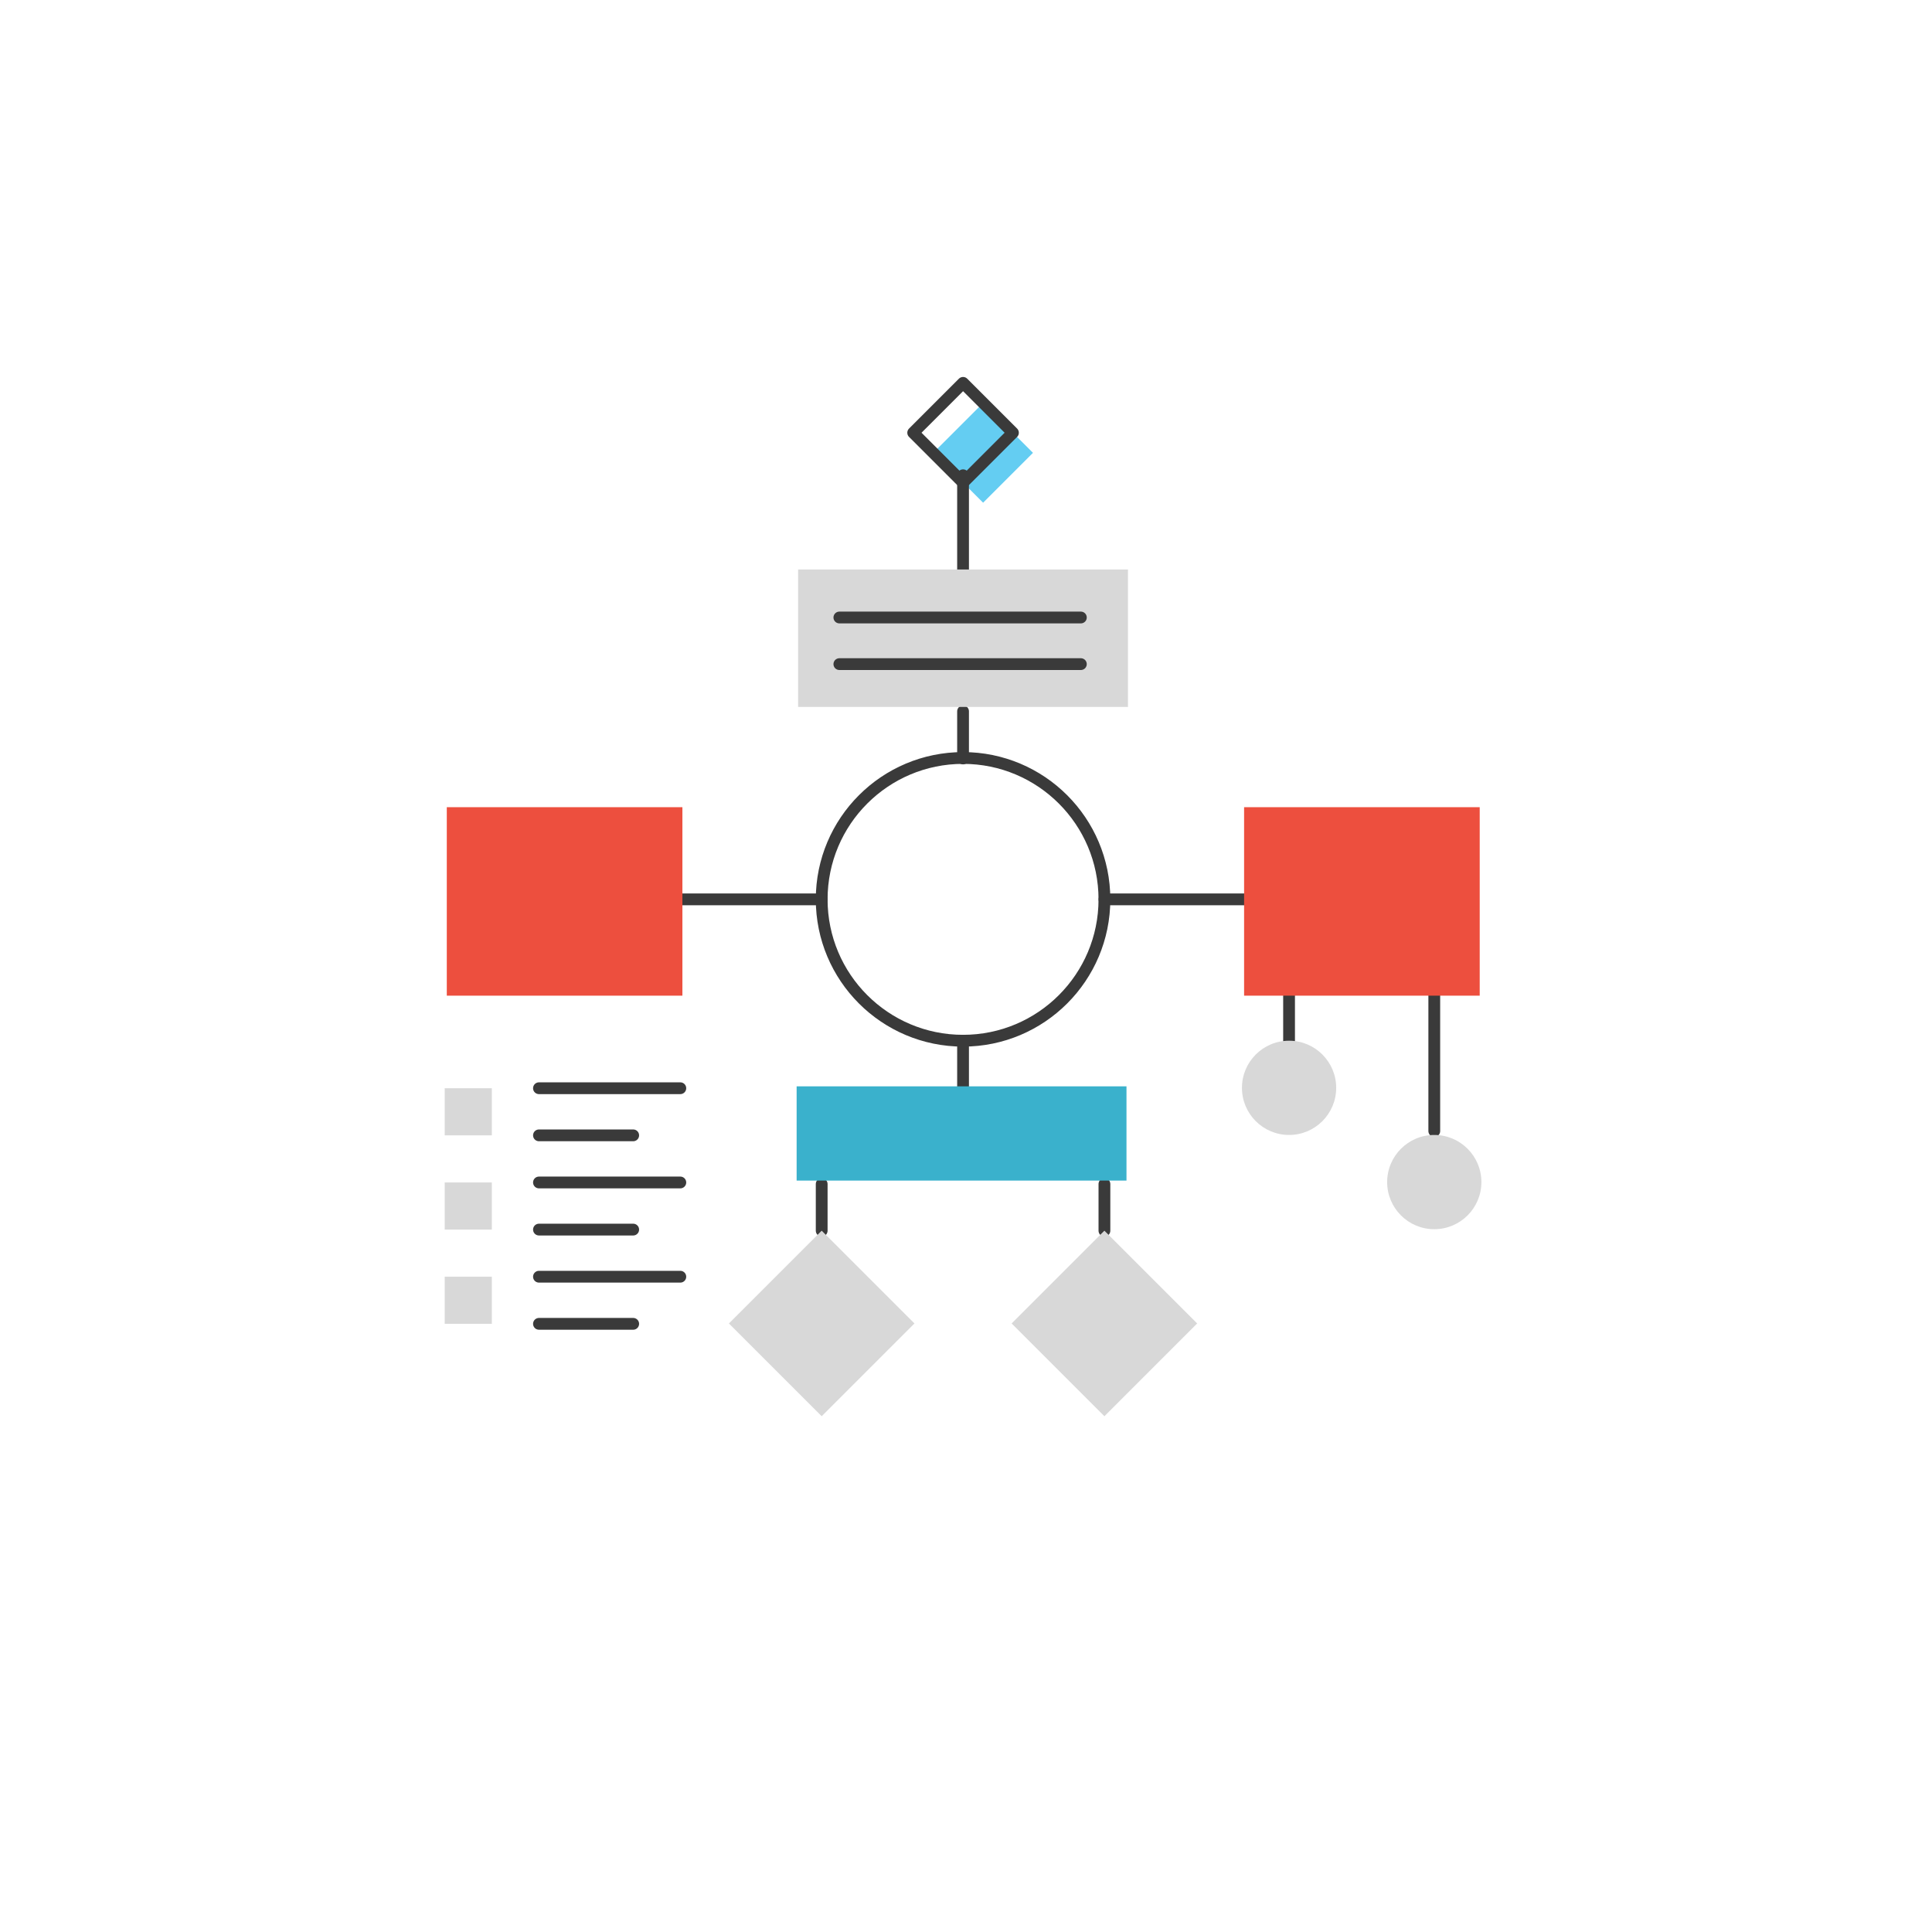 <?xml version="1.0" encoding="UTF-8"?>
<svg width="656px" height="656px" viewBox="0 0 656 656" version="1.1" xmlns="http://www.w3.org/2000/svg" xmlns:xlink="http://www.w3.org/1999/xlink">
    <!-- Generator: Sketch 48.2 (47327) - http://www.bohemiancoding.com/sketch -->
    <title>search</title>
    <desc>Created with Sketch.</desc>
    <defs></defs>
    <g id="Page-1" stroke="none" stroke-width="1" fill="none" fill-rule="evenodd">
        <g id="search">
            <g id="13-work-process" transform="translate(151, 129)">
                <circle id="Oval" stroke="#3A3A3A" stroke-width="4" stroke-linecap="round" stroke-linejoin="round" cx="176" cy="176.369" r="48"></circle>
                <rect id="Rectangle-path" fill="#64CDF2" fill-rule="nonzero" transform="translate(182.809, 24.757) rotate(-135) translate(-182.809, -24.757) " x="170.834" y="12.784" width="23.949" height="23.946"></rect>
                <rect id="Rectangle-path" stroke="#3A3A3A" stroke-width="4" stroke-linecap="round" stroke-linejoin="round" transform="translate(176.005, 17.932) rotate(-135) translate(-176.005, -17.932) " x="164.03" y="5.957" width="23.95" height="23.95"></rect>
                <path d="M224.001,288.869 L224.001,273.035" id="Shape" stroke="#3A3A3A" stroke-width="4" stroke-linecap="round" stroke-linejoin="round"></path>
                <path d="M286.696,224.369 L286.696,208.535" id="Shape" stroke="#3A3A3A" stroke-width="4" stroke-linecap="round" stroke-linejoin="round"></path>
                <path d="M336.001,255.035 L336.001,205.701" id="Shape" stroke="#3A3A3A" stroke-width="4" stroke-linecap="round" stroke-linejoin="round"></path>
                <path d="M128,288.869 L128,273.035" id="Shape" stroke="#3A3A3A" stroke-width="4" stroke-linecap="round" stroke-linejoin="round"></path>
                <path d="M176,240.37 L176,224.369" id="Shape" stroke="#3A3A3A" stroke-width="4" stroke-linecap="round" stroke-linejoin="round"></path>
                <path d="M176,128.535 L176,112.535" id="Shape" stroke="#3A3A3A" stroke-width="4" stroke-linecap="round" stroke-linejoin="round"></path>
                <path d="M176,64.407 L176,32.369" id="Shape" stroke="#3A3A3A" stroke-width="4" stroke-linecap="round" stroke-linejoin="round"></path>
                <path d="M224.001,176.369 L272,176.369" id="Shape" stroke="#3A3A3A" stroke-width="4" stroke-linecap="round" stroke-linejoin="round"></path>
                <path d="M80,176.369 L128,176.369" id="Shape" stroke="#3A3A3A" stroke-width="4" stroke-linecap="round" stroke-linejoin="round"></path>
                <rect id="Rectangle-path" fill="#D8D8D8" fill-rule="nonzero" x="0" y="240.501" width="16" height="15.999"></rect>
                <rect id="Rectangle-path" fill="#D8D8D8" fill-rule="nonzero" x="0" y="272.5" width="16" height="16.001"></rect>
                <rect id="Rectangle-path" fill="#D8D8D8" fill-rule="nonzero" x="0" y="304.5" width="16" height="16"></rect>
                <path d="M32,240.501 L80,240.501" id="Shape" stroke="#3A3A3A" stroke-width="4" stroke-linecap="round" stroke-linejoin="round"></path>
                <path d="M32,256.5 L64,256.5" id="Shape" stroke="#3A3A3A" stroke-width="4" stroke-linecap="round" stroke-linejoin="round"></path>
                <path d="M32,272.5 L80,272.5" id="Shape" stroke="#3A3A3A" stroke-width="4" stroke-linecap="round" stroke-linejoin="round"></path>
                <path d="M32,288.501 L64,288.501" id="Shape" stroke="#3A3A3A" stroke-width="4" stroke-linecap="round" stroke-linejoin="round"></path>
                <path d="M32,304.5 L80,304.5" id="Shape" stroke="#3A3A3A" stroke-width="4" stroke-linecap="round" stroke-linejoin="round"></path>
                <path d="M32,320.5 L64,320.5" id="Shape" stroke="#3A3A3A" stroke-width="4" stroke-linecap="round" stroke-linejoin="round"></path>
                <path d="M320,272.369 C320,263.534 327.162,256.368 336.001,256.368 C344.834,256.368 352,263.534 352,272.369 C352,281.204 344.834,288.37 336.001,288.37 C327.162,288.37 320,281.204 320,272.369 Z" id="Shape" fill="#D8D8D8" fill-rule="nonzero"></path>
                <path d="M270.697,240.37 C270.697,231.532 277.858,224.369 286.696,224.369 C295.531,224.369 302.697,231.532 302.697,240.37 C302.697,249.203 295.531,256.368 286.696,256.368 C277.858,256.368 270.697,249.203 270.697,240.37 Z" id="Shape" fill="#D8D8D8" fill-rule="nonzero"></path>
                <rect id="Rectangle-path" fill="#D8D8D8" fill-rule="nonzero" x="119.999" y="64.368" width="112" height="46.667"></rect>
                <path d="M134,80.667 L216.001,80.667" id="Shape" stroke="#3A3A3A" stroke-width="4" stroke-linecap="round" stroke-linejoin="round"></path>
                <path d="M134,96.498 L216.001,96.498" id="Shape" stroke="#3A3A3A" stroke-width="4" stroke-linecap="round" stroke-linejoin="round"></path>
                <rect id="Rectangle-path" fill="#D8D8D8" fill-rule="nonzero" transform="translate(223.995, 320.372) rotate(-135) translate(-223.995, -320.372) " x="201.722" y="298.099" width="44.547" height="44.547"></rect>
                <rect id="Rectangle-path" fill="#D8D8D8" fill-rule="nonzero" transform="translate(127.999, 320.372) rotate(-135) translate(-127.999, -320.372) " x="105.725" y="298.098" width="44.548" height="44.548"></rect>
                <rect id="Rectangle-path" fill="#3AB1CC" fill-rule="nonzero" x="119.492" y="239.86" width="112" height="32.001"></rect>
                <rect id="Rectangle-path" fill="#ED4F3E" fill-rule="nonzero" x="0.707" y="145.076" width="79.999" height="63.998"></rect>
                <rect id="Rectangle-path" fill="#ED4F3E" fill-rule="nonzero" x="271.426" y="145.076" width="80.001" height="63.998"></rect>
            </g>
        </g>
    </g>
</svg>